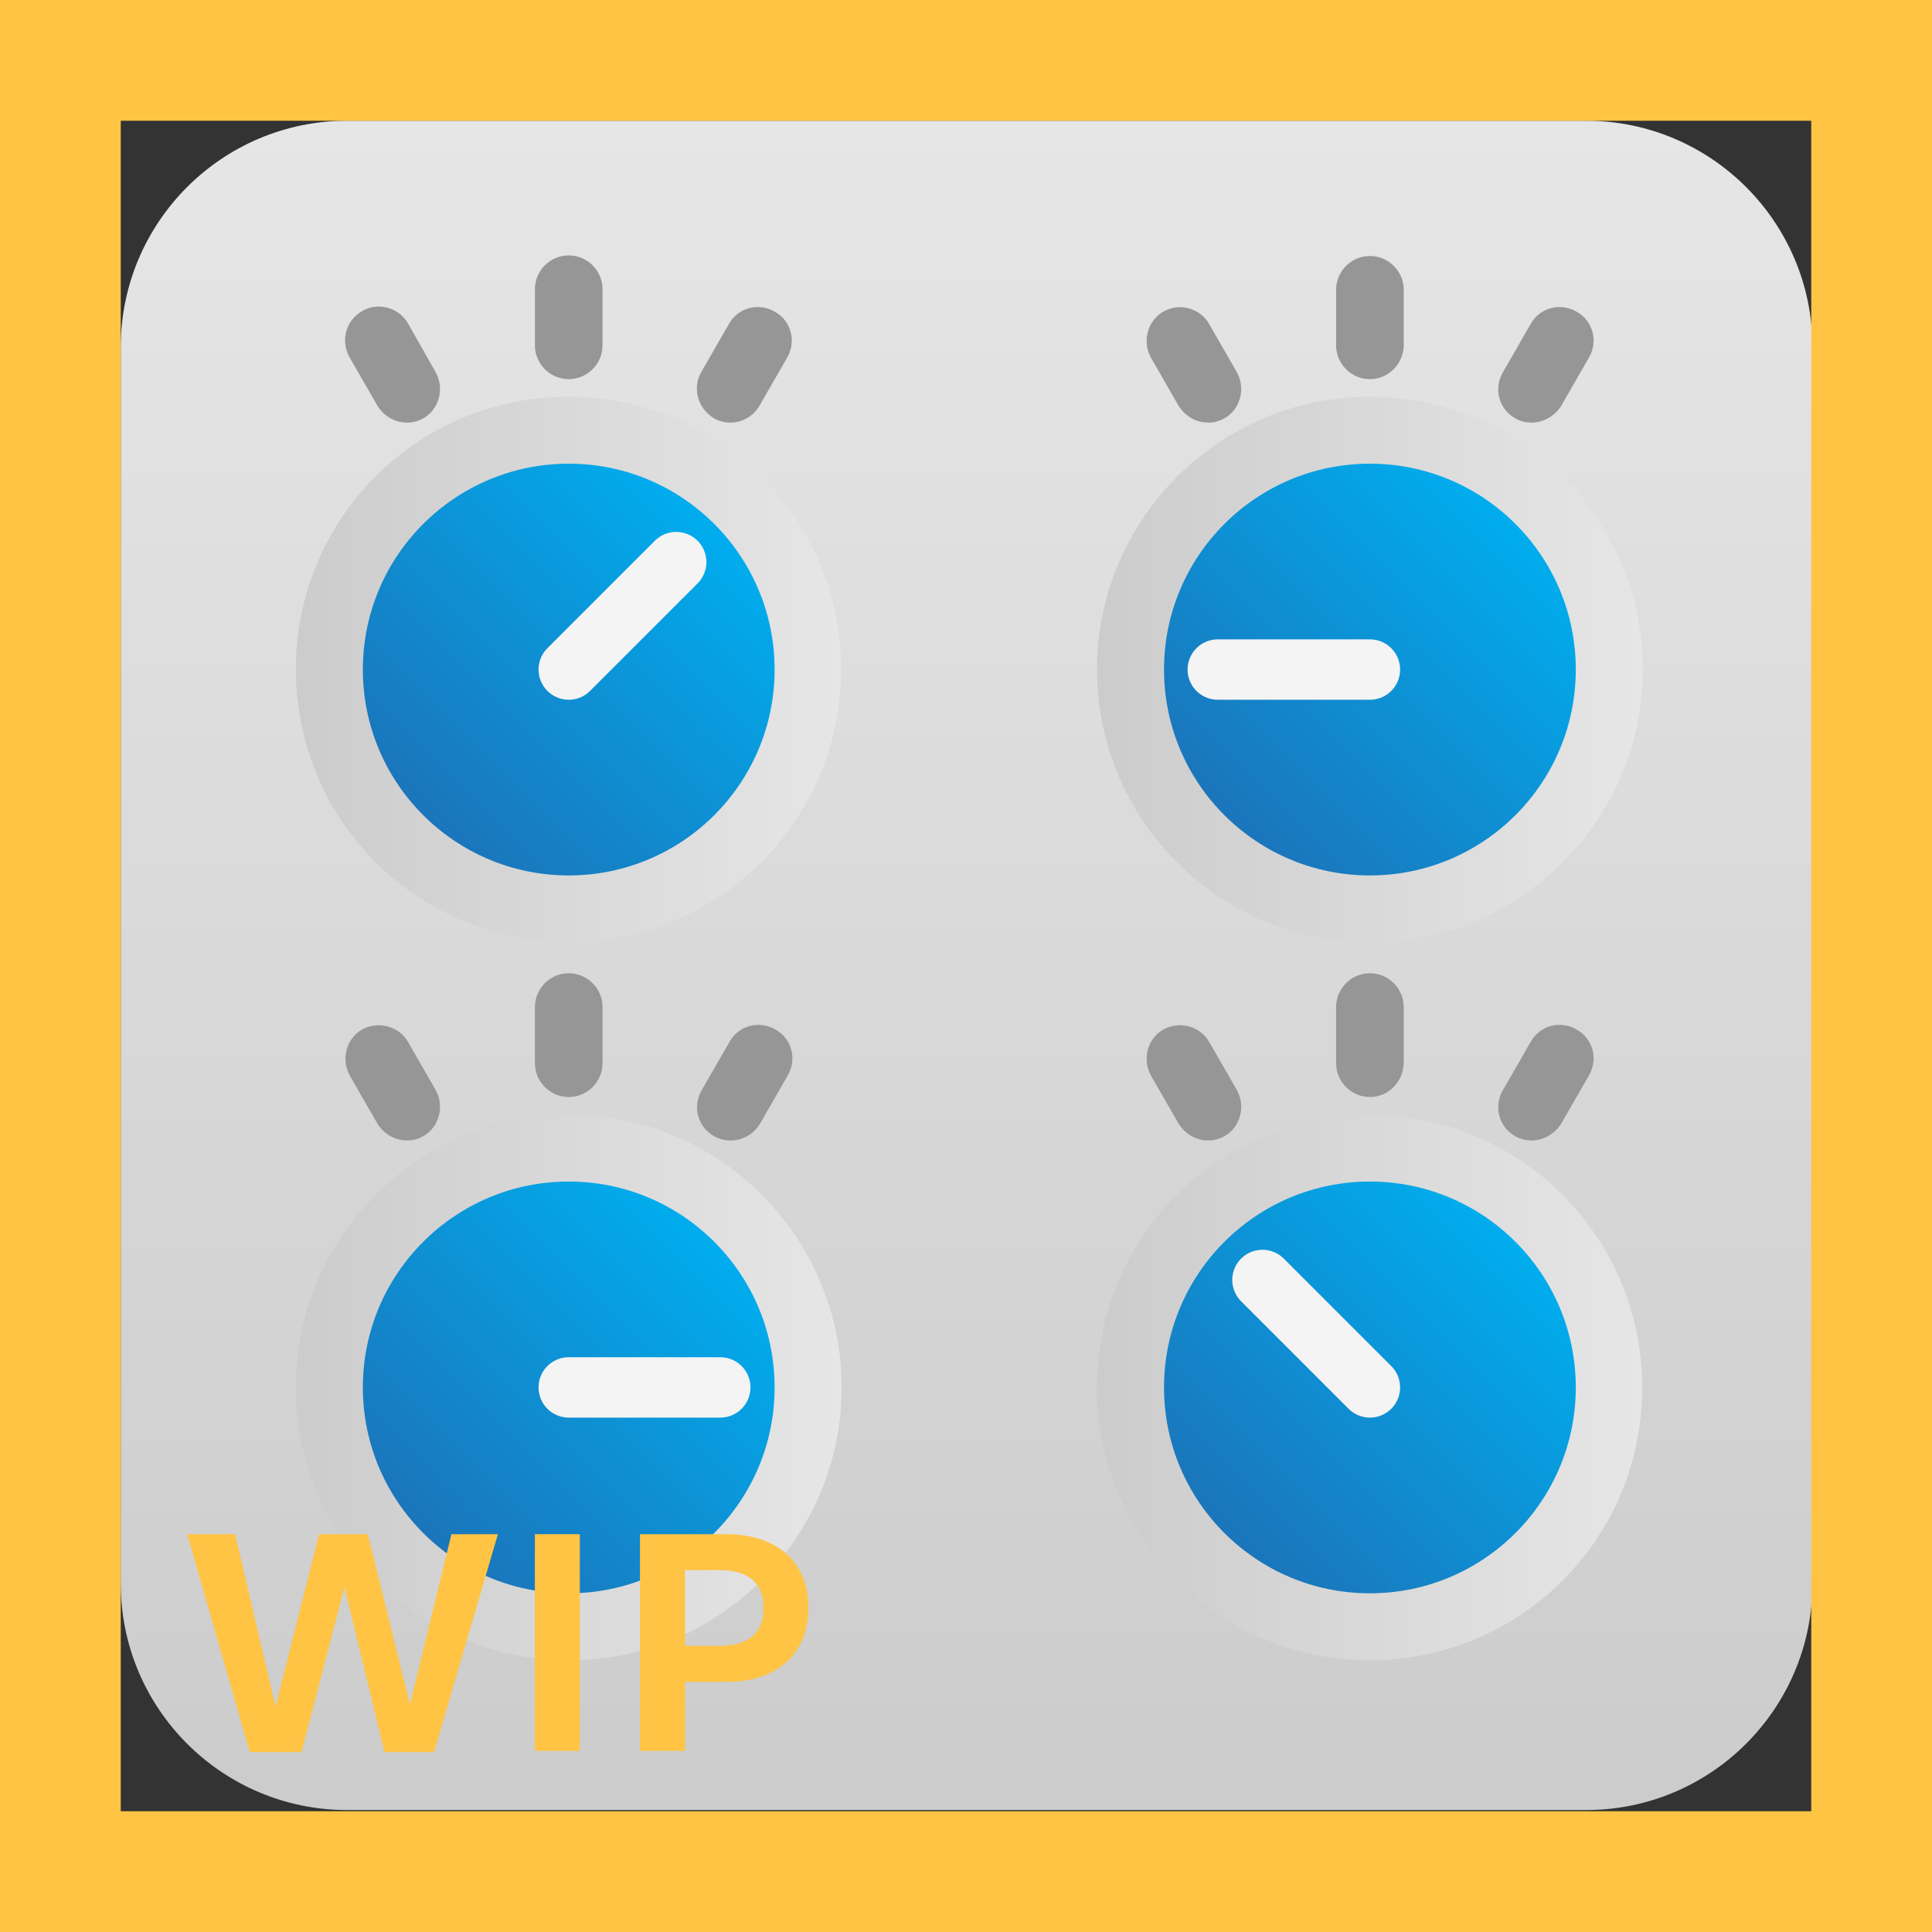<svg width="32" height="32" viewBox="0 0 32 32" fill="none" xmlns="http://www.w3.org/2000/svg">
<rect x="0" y="0" width="32" height="32" fill="#333333" stroke="none"/>
<path d="M26.27 2H5.75C3.68 2 2 3.68 2 5.75V26.23C2 28.3 3.68 29.98 5.75 29.98H26.27C28.34 29.98 30.02 28.3 30.02 26.23V5.75C30.02 3.68 28.34 2 26.27 2Z" fill="url(#paint0_linear_18_18246)"/>
<path d="M9.42 15.6C8.26 15.6 7.1 15.16 6.22 14.28C4.46 12.52 4.46 9.65 6.22 7.89C7.98 6.13 10.85 6.13 12.61 7.89C14.37 9.65 14.37 12.52 12.61 14.28C11.73 15.16 10.58 15.6 9.42 15.6ZM9.42 8.79C8.83 8.79 8.24 9.01 7.8 9.46C6.91 10.35 6.91 11.81 7.8 12.7C8.69 13.59 10.15 13.59 11.04 12.7C11.93 11.81 11.93 10.35 11.04 9.46C10.59 9.02 10 8.79 9.42 8.79Z" fill="url(#paint1_linear_18_18246)"/>
<path d="M9.42 6.03C9.25 6.03 9.11 5.89 9.11 5.72V4.79C9.11 4.62 9.25 4.48 9.42 4.48C9.59 4.48 9.73 4.62 9.73 4.79V5.72C9.73 5.89 9.59 6.03 9.42 6.03Z" fill="#969696" stroke="#969696" stroke-width="0.5" stroke-miterlimit="10"/>
<path d="M6.74 6.75C6.63 6.75 6.53 6.69 6.47 6.6L6.01 5.8C5.92 5.64 5.97 5.46 6.12 5.37C6.27 5.28 6.46 5.34 6.54 5.48L7 6.29C7.08 6.44 7.03 6.63 6.89 6.71C6.84 6.74 6.79 6.75 6.74 6.75Z" fill="#969696" stroke="#969696" stroke-width="0.5" stroke-miterlimit="10"/>
<path d="M12.1 6.75C12.05 6.75 11.99 6.74 11.95 6.71C11.8 6.62 11.75 6.43 11.83 6.29L12.29 5.49C12.37 5.34 12.56 5.29 12.71 5.38C12.86 5.46 12.91 5.65 12.82 5.8L12.36 6.6C12.31 6.69 12.2 6.75 12.1 6.75Z" fill="#969696" stroke="#969696" stroke-width="0.5" stroke-miterlimit="10"/>
<path d="M9.42 14.5C11.303 14.5 12.83 12.973 12.83 11.09C12.83 9.207 11.303 7.68 9.42 7.68C7.537 7.68 6.01 9.207 6.01 11.09C6.01 12.973 7.537 14.5 9.42 14.5Z" fill="url(#paint2_linear_18_18246)"/>
<path d="M11.2 9.31L9.42 11.09" stroke="#F4F4F4" stroke-miterlimit="10" stroke-linecap="round" stroke-linejoin="round"/>
<path d="M22.69 15.61C20.2 15.61 18.17 13.58 18.17 11.09C18.17 8.6 20.2 6.57 22.69 6.57C25.18 6.57 27.21 8.6 27.21 11.09C27.21 13.58 25.18 15.61 22.69 15.61ZM22.69 8.79C21.43 8.79 20.4 9.82 20.4 11.08C20.4 12.34 21.43 13.37 22.69 13.37C23.95 13.37 24.98 12.34 24.98 11.08C24.98 9.82 23.95 8.79 22.69 8.79Z" fill="url(#paint3_linear_18_18246)"/>
<path d="M22.69 6.03C22.52 6.03 22.38 5.89 22.38 5.72V4.8C22.38 4.63 22.52 4.49 22.69 4.49C22.86 4.49 23 4.63 23 4.8V5.73C22.99 5.89 22.86 6.03 22.69 6.03Z" fill="#969696" stroke="#969696" stroke-width="0.5" stroke-miterlimit="10"/>
<path d="M20.01 6.75C19.9 6.75 19.8 6.69 19.74 6.6L19.28 5.8C19.2 5.65 19.25 5.46 19.39 5.38C19.54 5.29 19.73 5.35 19.81 5.49L20.27 6.29C20.35 6.44 20.3 6.63 20.16 6.71C20.11 6.74 20.06 6.75 20.01 6.75Z" fill="#969696" stroke="#969696" stroke-width="0.5" stroke-miterlimit="10"/>
<path d="M25.37 6.75C25.32 6.75 25.26 6.74 25.22 6.71C25.07 6.63 25.02 6.44 25.11 6.29L25.57 5.49C25.65 5.34 25.84 5.29 25.99 5.38C26.14 5.46 26.19 5.65 26.1 5.8L25.64 6.6C25.58 6.69 25.47 6.75 25.37 6.75Z" fill="#969696" stroke="#969696" stroke-width="0.5" stroke-miterlimit="10"/>
<path d="M22.69 14.5C24.573 14.5 26.1 12.973 26.1 11.09C26.1 9.207 24.573 7.68 22.69 7.68C20.807 7.68 19.28 9.207 19.28 11.09C19.28 12.973 20.807 14.5 22.69 14.5Z" fill="url(#paint4_linear_18_18246)"/>
<path d="M20.17 11.09H22.69" stroke="#F4F4F4" stroke-miterlimit="10" stroke-linecap="round" stroke-linejoin="round"/>
<path d="M9.42 27.5C6.93 27.5 4.9 25.47 4.9 22.98C4.9 20.49 6.93 18.46 9.42 18.46C11.91 18.46 13.94 20.49 13.94 22.98C13.94 25.47 11.91 27.5 9.42 27.5ZM9.42 20.68C8.16 20.68 7.13 21.71 7.13 22.97C7.13 24.23 8.16 25.26 9.42 25.26C10.68 25.26 11.71 24.23 11.71 22.97C11.71 21.71 10.68 20.68 9.42 20.68Z" fill="url(#paint5_linear_18_18246)"/>
<path d="M9.42 17.92C9.25 17.92 9.11 17.78 9.11 17.61V16.68C9.11 16.51 9.25 16.37 9.42 16.37C9.59 16.37 9.73 16.51 9.73 16.68V17.61C9.73 17.78 9.59 17.92 9.42 17.92Z" fill="#969696" stroke="#969696" stroke-width="0.5" stroke-miterlimit="10"/>
<path d="M6.74 18.64C6.63 18.64 6.53 18.58 6.47 18.49L6.01 17.69C5.93 17.54 5.98 17.35 6.12 17.27C6.27 17.19 6.46 17.24 6.54 17.38L7 18.18C7.08 18.33 7.03 18.52 6.89 18.6C6.84 18.63 6.79 18.64 6.74 18.64Z" fill="#969696" stroke="#969696" stroke-width="0.5" stroke-miterlimit="10"/>
<path d="M12.1 18.64C12.05 18.64 11.99 18.63 11.95 18.6C11.8 18.52 11.75 18.33 11.84 18.18L12.3 17.38C12.38 17.23 12.57 17.18 12.72 17.27C12.87 17.35 12.92 17.54 12.83 17.69L12.37 18.49C12.31 18.59 12.2 18.64 12.1 18.64Z" fill="#969696" stroke="#969696" stroke-width="0.5" stroke-miterlimit="10"/>
<path d="M9.42 26.39C11.303 26.39 12.83 24.863 12.83 22.98C12.83 21.097 11.303 19.57 9.42 19.57C7.537 19.57 6.01 21.097 6.01 22.98C6.01 24.863 7.537 26.39 9.42 26.39Z" fill="url(#paint6_linear_18_18246)"/>
<path d="M11.93 22.98H9.42" stroke="#F4F4F4" stroke-miterlimit="10" stroke-linecap="round" stroke-linejoin="round"/>
<path d="M22.69 27.5C21.53 27.5 20.37 27.06 19.49 26.18C17.73 24.42 17.73 21.55 19.49 19.79C21.25 18.03 24.12 18.03 25.88 19.79C27.64 21.55 27.64 24.42 25.88 26.18C25 27.06 23.84 27.5 22.69 27.5ZM22.69 20.68C22.1 20.68 21.52 20.9 21.07 21.35C20.18 22.24 20.18 23.7 21.07 24.59C21.96 25.48 23.42 25.48 24.31 24.59C25.2 23.7 25.2 22.24 24.31 21.35C23.86 20.91 23.27 20.68 22.69 20.68Z" fill="url(#paint7_linear_18_18246)"/>
<path d="M22.69 17.92C22.52 17.92 22.38 17.78 22.38 17.61V16.68C22.38 16.51 22.52 16.37 22.69 16.37C22.86 16.37 23 16.51 23 16.68V17.61C22.99 17.78 22.86 17.92 22.69 17.92Z" fill="#969696" stroke="#969696" stroke-width="0.5" stroke-miterlimit="10"/>
<path d="M20.01 18.64C19.9 18.64 19.8 18.58 19.74 18.49L19.28 17.69C19.2 17.54 19.25 17.35 19.39 17.27C19.54 17.19 19.73 17.24 19.81 17.38L20.27 18.18C20.35 18.33 20.3 18.52 20.16 18.6C20.11 18.63 20.06 18.64 20.01 18.64Z" fill="#969696" stroke="#969696" stroke-width="0.5" stroke-miterlimit="10"/>
<path d="M25.37 18.64C25.32 18.64 25.26 18.63 25.22 18.6C25.07 18.52 25.02 18.33 25.11 18.18L25.57 17.38C25.65 17.23 25.84 17.18 25.99 17.27C26.14 17.35 26.19 17.54 26.1 17.69L25.64 18.49C25.58 18.58 25.47 18.64 25.37 18.64Z" fill="#969696" stroke="#969696" stroke-width="0.5" stroke-miterlimit="10"/>
<path d="M22.69 26.39C24.573 26.39 26.1 24.863 26.1 22.98C26.1 21.097 24.573 19.57 22.69 19.57C20.807 19.57 19.28 21.097 19.28 22.98C19.28 24.863 20.807 26.39 22.69 26.39Z" fill="url(#paint8_linear_18_18246)"/>
<path d="M20.91 21.2L22.69 22.98" stroke="#F4F4F4" stroke-miterlimit="10" stroke-linecap="round" stroke-linejoin="round"/>
<path d="M4.995 29.02H4.137L3.1 25.411H3.894L4.559 28.247H4.57L5.285 25.411H6.091L6.785 28.209H6.797L7.477 25.411H8.247L7.189 29.02H6.369L5.71 26.305H5.701L4.995 29.02Z" fill="#FFC444"/>
<path d="M9.604 29H8.859V25.411H9.604V29Z" fill="#FFC444"/>
<path d="M10.6 29V25.411H12.032C12.306 25.411 12.544 25.459 12.747 25.555C12.952 25.65 13.11 25.79 13.222 25.974C13.333 26.157 13.389 26.377 13.389 26.633C13.389 26.889 13.333 27.108 13.222 27.292C13.11 27.476 12.952 27.616 12.747 27.714C12.544 27.81 12.306 27.857 12.032 27.857H11.347V29H10.6ZM11.918 27.26C12.152 27.26 12.332 27.209 12.457 27.107C12.582 27.004 12.645 26.846 12.645 26.633C12.645 26.42 12.582 26.263 12.457 26.161C12.332 26.058 12.152 26.006 11.918 26.006H11.347V27.26H11.918Z" fill="#FFC444"/>
<path d="M0 0V-2H-2V0H0ZM32 0H34V-2H32V0ZM32 32V34H34V32H32ZM0 32H-2V34H0V32ZM0 2H32V-2H0V2ZM30 0V32H34V0H30ZM32 30H0V34H32V30ZM2 32V0H-2V32H2Z" fill="#FFC444"/>
<defs>
<linearGradient id="paint0_linear_18_18246" x1="16.012" y1="29.983" x2="16.012" y2="2" gradientUnits="userSpaceOnUse">
<stop offset="0.006" stop-color="#CCCCCC"/>
<stop offset="1" stop-color="#E6E6E6"/>
</linearGradient>
<linearGradient id="paint1_linear_18_18246" x1="4.897" y1="11.062" x2="13.936" y2="11.062" gradientUnits="userSpaceOnUse">
<stop offset="0.006" stop-color="#CCCCCC"/>
<stop offset="1" stop-color="#E6E6E6"/>
</linearGradient>
<linearGradient id="paint2_linear_18_18246" x1="11.826" y1="8.653" x2="7.007" y2="13.472" gradientUnits="userSpaceOnUse">
<stop stop-color="#00ADEE"/>
<stop offset="1" stop-color="#1B75BB"/>
</linearGradient>
<linearGradient id="paint3_linear_18_18246" x1="18.166" y1="11.085" x2="27.207" y2="11.085" gradientUnits="userSpaceOnUse">
<stop offset="0.006" stop-color="#CCCCCC"/>
<stop offset="1" stop-color="#E6E6E6"/>
</linearGradient>
<linearGradient id="paint4_linear_18_18246" x1="25.096" y1="8.676" x2="20.277" y2="13.494" gradientUnits="userSpaceOnUse">
<stop stop-color="#00ADEE"/>
<stop offset="1" stop-color="#1B75BB"/>
</linearGradient>
<linearGradient id="paint5_linear_18_18246" x1="4.896" y1="22.976" x2="13.938" y2="22.976" gradientUnits="userSpaceOnUse">
<stop offset="0.006" stop-color="#CCCCCC"/>
<stop offset="1" stop-color="#E6E6E6"/>
</linearGradient>
<linearGradient id="paint6_linear_18_18246" x1="11.827" y1="20.566" x2="7.008" y2="25.385" gradientUnits="userSpaceOnUse">
<stop stop-color="#00ADEE"/>
<stop offset="1" stop-color="#1B75BB"/>
</linearGradient>
<linearGradient id="paint7_linear_18_18246" x1="18.183" y1="22.992" x2="27.222" y2="22.992" gradientUnits="userSpaceOnUse">
<stop offset="0.006" stop-color="#CCCCCC"/>
<stop offset="1" stop-color="#E6E6E6"/>
</linearGradient>
<linearGradient id="paint8_linear_18_18246" x1="25.113" y1="20.582" x2="20.293" y2="25.402" gradientUnits="userSpaceOnUse">
<stop stop-color="#00ADEE"/>
<stop offset="1" stop-color="#1B75BB"/>
</linearGradient>
</defs>
</svg>
